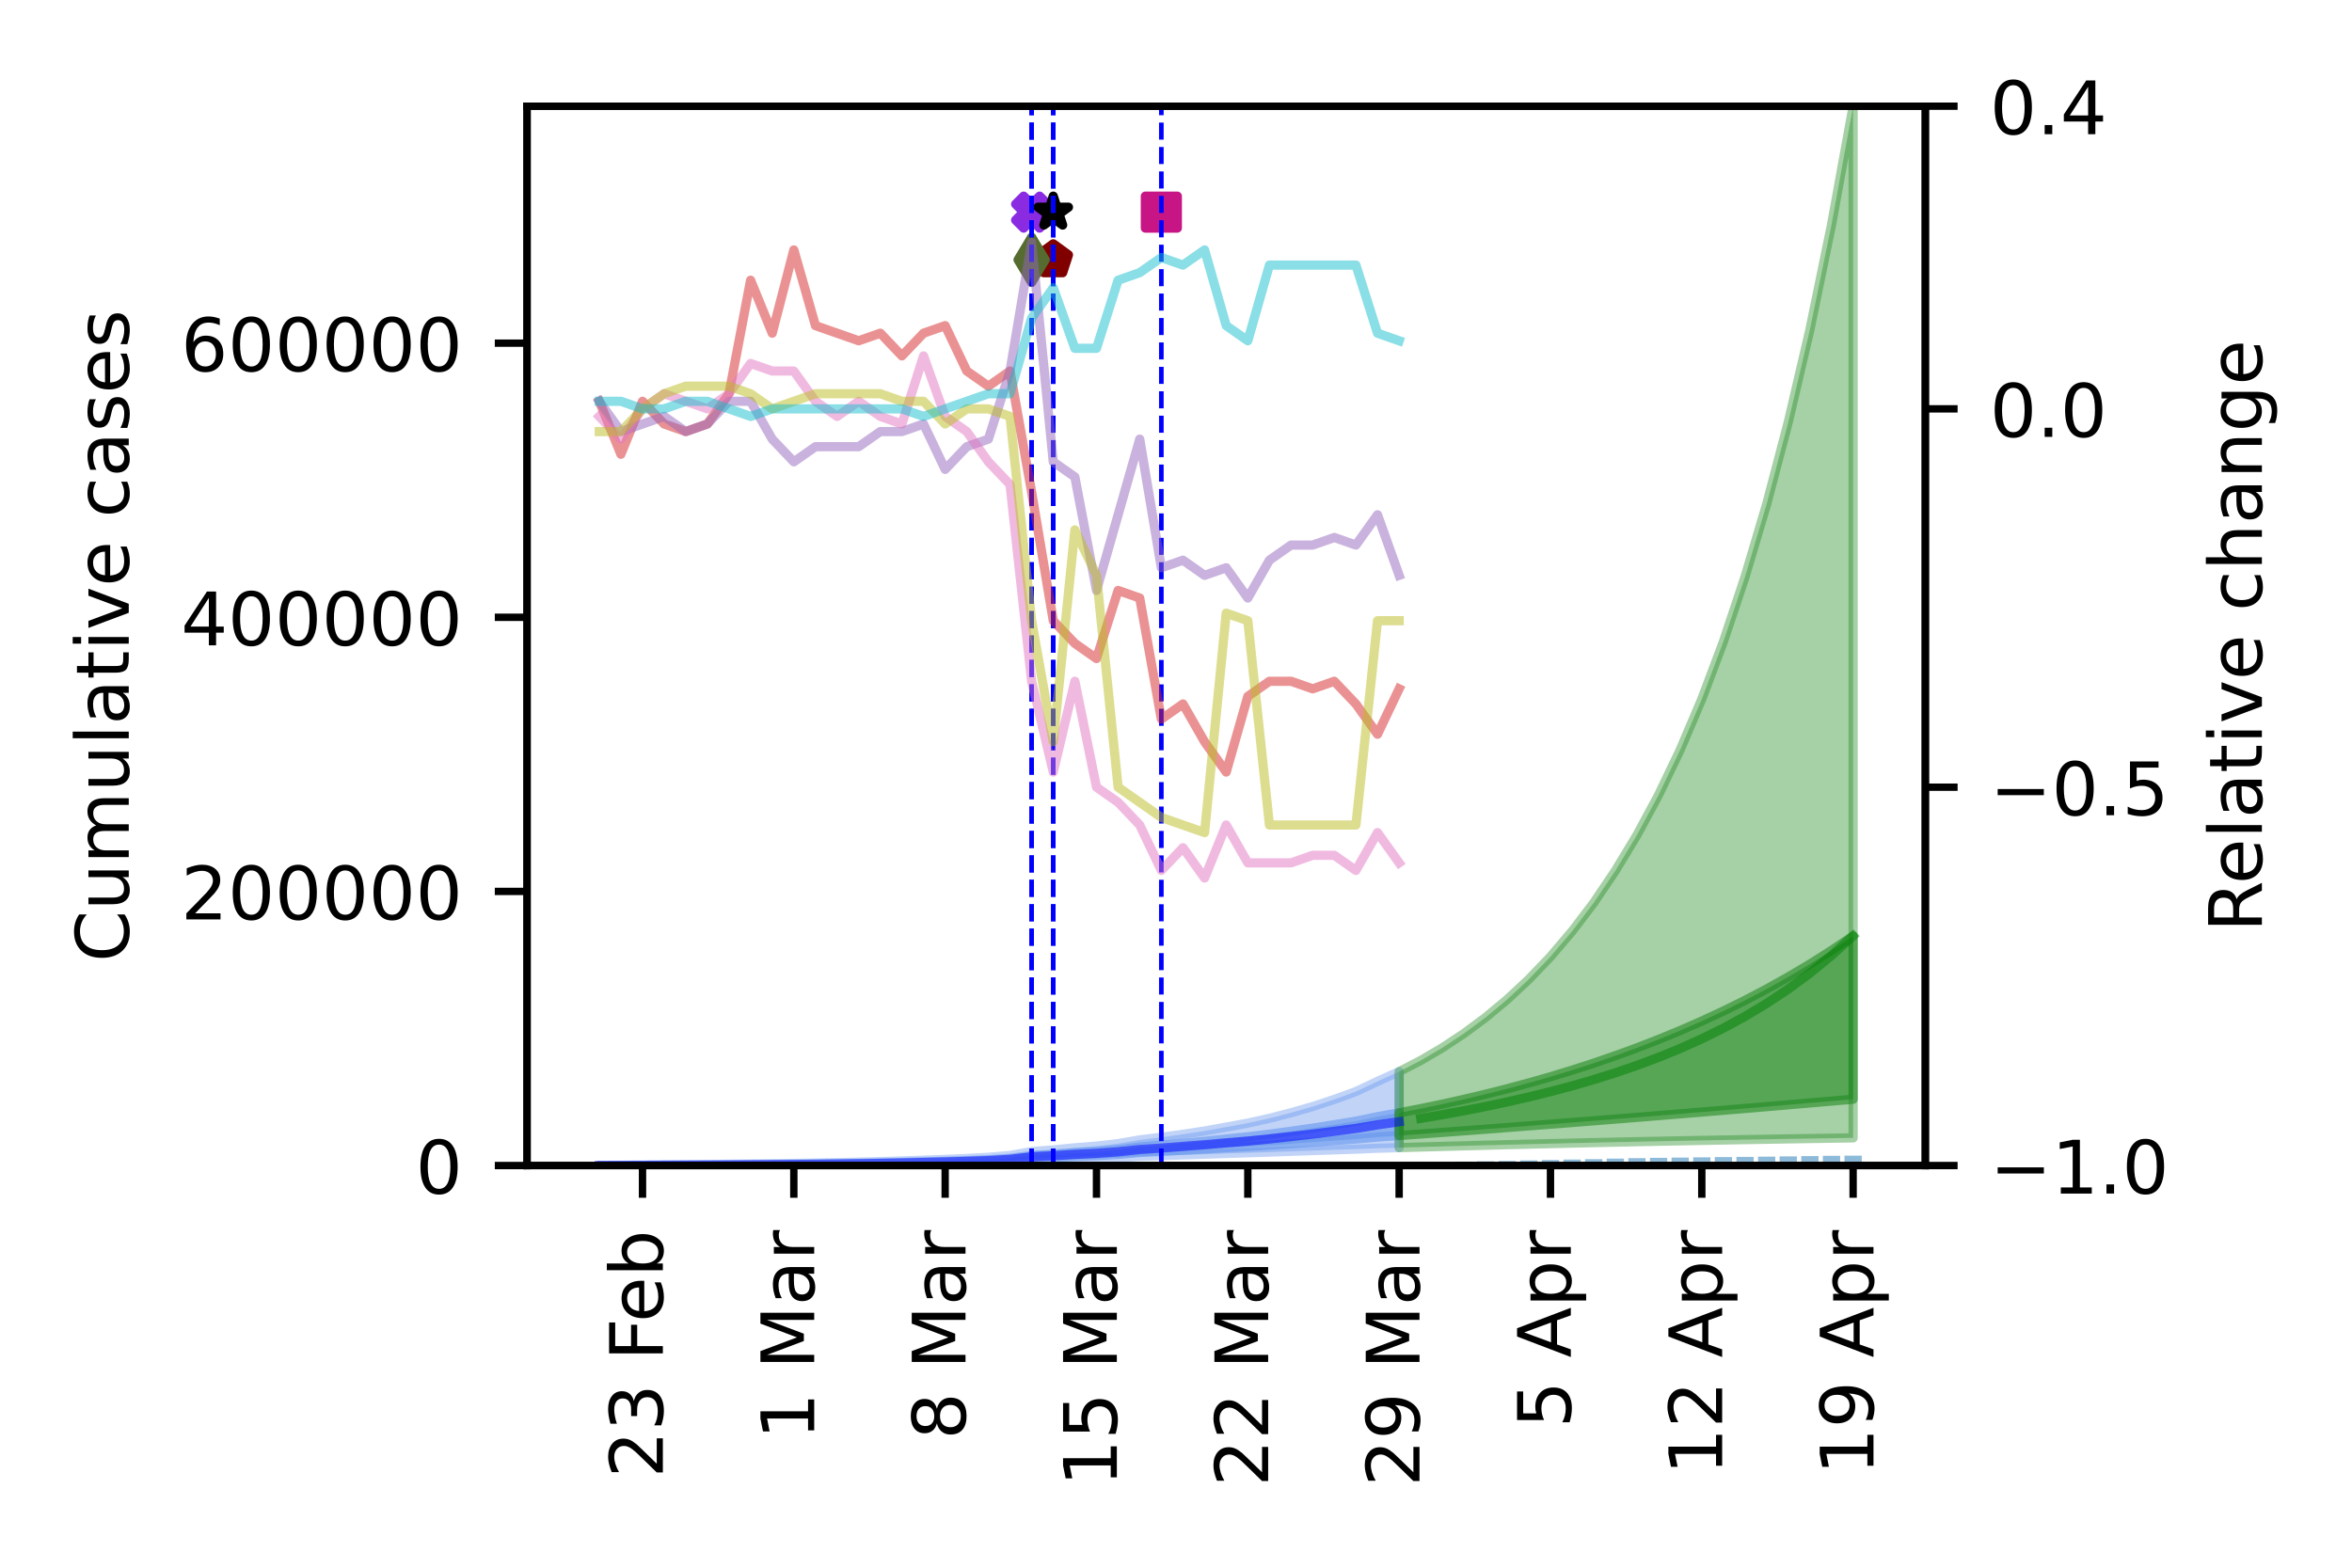 <?xml version="1.0" encoding="utf-8" standalone="no"?>
<!DOCTYPE svg PUBLIC "-//W3C//DTD SVG 1.1//EN"
  "http://www.w3.org/Graphics/SVG/1.1/DTD/svg11.dtd">
<!-- Created with matplotlib (https://matplotlib.org/) -->
<svg height="170.079pt" version="1.1" viewBox="0 0 255.118 170.079" width="255.118pt" xmlns="http://www.w3.org/2000/svg" xmlns:xlink="http://www.w3.org/1999/xlink">
 <defs>
  <style type="text/css">
*{stroke-linecap:butt;stroke-linejoin:round;}
  </style>
 </defs>
 <g id="figure_1">
  <g id="patch_1">
   <path d="M 0 170.079 
L 255.118 170.079 
L 255.118 0 
L 0 0 
z
" style="fill:#ffffff;"/>
  </g>
  <g id="axes_1">
   <g id="patch_2">
    <path d="M 57.17 126.449 
L 208.838 126.449 
L 208.838 11.52 
L 57.17 11.52 
z
" style="fill:#ffffff;"/>
   </g>
   <g id="PolyCollection_1">
    <defs>
     <path d="M 65.002 -43.649 
L 65.002 -43.632 
L 67.347 -43.635 
L 69.692 -43.637 
L 72.037 -43.639 
L 74.382 -43.641 
L 76.726 -43.644 
L 79.071 -43.649 
L 81.416 -43.655 
L 83.761 -43.662 
L 86.106 -43.671 
L 88.451 -43.682 
L 90.796 -43.695 
L 93.141 -43.712 
L 95.486 -43.733 
L 97.831 -43.76 
L 100.175 -43.794 
L 102.52 -43.828 
L 104.865 -43.873 
L 107.21 -43.928 
L 109.555 -44.014 
L 111.9 -44.157 
L 114.245 -44.232 
L 116.59 -44.327 
L 118.935 -44.388 
L 121.28 -44.483 
L 123.624 -44.626 
L 125.969 -44.7 
L 128.314 -44.78 
L 130.659 -44.854 
L 133.004 -44.94 
L 135.349 -45.011 
L 137.694 -45.089 
L 140.039 -45.171 
L 142.384 -45.252 
L 144.729 -45.332 
L 147.073 -45.408 
L 149.418 -45.504 
L 151.763 -45.572 
L 151.763 -53.819 
L 151.763 -53.819 
L 149.418 -52.764 
L 147.073 -51.657 
L 144.729 -50.803 
L 142.384 -50.029 
L 140.039 -49.357 
L 137.694 -48.753 
L 135.349 -48.234 
L 133.004 -47.802 
L 130.659 -47.377 
L 128.314 -47.024 
L 125.969 -46.694 
L 123.624 -46.415 
L 121.28 -46.009 
L 118.935 -45.739 
L 116.59 -45.557 
L 114.245 -45.323 
L 111.9 -45.148 
L 109.555 -44.721 
L 107.21 -44.523 
L 104.865 -44.398 
L 102.52 -44.294 
L 100.175 -44.213 
L 97.831 -44.127 
L 95.486 -44.057 
L 93.141 -43.996 
L 90.796 -43.945 
L 88.451 -43.901 
L 86.106 -43.861 
L 83.761 -43.829 
L 81.416 -43.799 
L 79.071 -43.768 
L 76.726 -43.742 
L 74.382 -43.723 
L 72.037 -43.705 
L 69.692 -43.686 
L 67.347 -43.667 
L 65.002 -43.649 
z
" id="m29b0f5f1de" style="stroke:#6495ed;stroke-opacity:0.4;"/>
    </defs>
    <g clip-path="url(#pa9ceadedff)">
     <use style="fill:#6495ed;fill-opacity:0.4;stroke:#6495ed;stroke-opacity:0.4;" x="0" xlink:href="#m29b0f5f1de" y="170.079"/>
    </g>
   </g>
   <g id="PolyCollection_2">
    <defs>
     <path d="M 65.002 -43.64 
L 65.002 -43.635 
L 67.347 -43.64 
L 69.692 -43.646 
L 72.037 -43.651 
L 74.382 -43.656 
L 76.726 -43.661 
L 79.071 -43.671 
L 81.416 -43.683 
L 83.761 -43.695 
L 86.106 -43.709 
L 88.451 -43.726 
L 90.796 -43.747 
L 93.141 -43.771 
L 95.486 -43.803 
L 97.831 -43.84 
L 100.175 -43.886 
L 102.52 -43.931 
L 104.865 -43.99 
L 107.21 -44.061 
L 109.555 -44.174 
L 111.9 -44.386 
L 114.245 -44.486 
L 116.59 -44.613 
L 118.935 -44.699 
L 121.28 -44.836 
L 123.624 -45.044 
L 125.969 -45.161 
L 128.314 -45.294 
L 130.659 -45.421 
L 133.004 -45.567 
L 135.349 -45.694 
L 137.694 -45.843 
L 140.039 -46.004 
L 142.384 -46.168 
L 144.729 -46.341 
L 147.073 -46.509 
L 149.418 -46.722 
L 151.763 -46.885 
L 151.763 -49.35 
L 151.763 -49.35 
L 149.418 -48.933 
L 147.073 -48.444 
L 144.729 -48.059 
L 142.384 -47.689 
L 140.039 -47.352 
L 137.694 -47.033 
L 135.349 -46.748 
L 133.004 -46.51 
L 130.659 -46.258 
L 128.314 -46.041 
L 125.969 -45.827 
L 123.624 -45.642 
L 121.28 -45.345 
L 118.935 -45.151 
L 116.59 -45.024 
L 114.245 -44.852 
L 111.9 -44.719 
L 109.555 -44.407 
L 107.21 -44.256 
L 104.865 -44.163 
L 102.52 -44.084 
L 100.175 -44.024 
L 97.831 -43.961 
L 95.486 -43.909 
L 93.141 -43.865 
L 90.796 -43.829 
L 88.451 -43.798 
L 86.106 -43.771 
L 83.761 -43.749 
L 81.416 -43.729 
L 79.071 -43.709 
L 76.726 -43.693 
L 74.382 -43.682 
L 72.037 -43.672 
L 69.692 -43.661 
L 67.347 -43.651 
L 65.002 -43.64 
z
" id="m8ce054218c" style="stroke:#6495ed;stroke-opacity:0.6;"/>
    </defs>
    <g clip-path="url(#pa9ceadedff)">
     <use style="fill:#6495ed;fill-opacity:0.6;stroke:#6495ed;stroke-opacity:0.6;" x="0" xlink:href="#m8ce054218c" y="170.079"/>
    </g>
   </g>
   <g id="PolyCollection_3">
    <defs>
     <path d="M 151.763 -53.819 
L 151.763 -45.572 
L 154.108 -45.639 
L 156.453 -45.704 
L 158.798 -45.768 
L 161.143 -45.831 
L 163.488 -45.891 
L 165.833 -45.95 
L 168.178 -46.007 
L 170.522 -46.062 
L 172.867 -46.116 
L 175.212 -46.167 
L 177.557 -46.217 
L 179.902 -46.265 
L 182.247 -46.311 
L 184.592 -46.356 
L 186.937 -46.399 
L 189.282 -46.442 
L 191.627 -46.482 
L 193.971 -46.522 
L 196.316 -46.559 
L 198.661 -46.596 
L 201.006 -46.631 
L 201.006 -158.559 
L 201.006 -158.559 
L 198.661 -145.694 
L 196.316 -134.308 
L 193.971 -124.279 
L 191.627 -115.38 
L 189.282 -107.499 
L 186.937 -100.468 
L 184.592 -94.236 
L 182.247 -88.726 
L 179.902 -83.831 
L 177.557 -79.481 
L 175.212 -75.605 
L 172.867 -72.129 
L 170.522 -69.048 
L 168.178 -66.291 
L 165.833 -63.839 
L 163.488 -61.652 
L 161.143 -59.699 
L 158.798 -57.959 
L 156.453 -56.409 
L 154.108 -55.03 
L 151.763 -53.819 
z
" id="mcc83a9ef86" style="stroke:#228b22;stroke-opacity:0.4;"/>
    </defs>
    <g clip-path="url(#pa9ceadedff)">
     <use style="fill:#228b22;fill-opacity:0.4;stroke:#228b22;stroke-opacity:0.4;" x="0" xlink:href="#mcc83a9ef86" y="170.079"/>
    </g>
   </g>
   <g id="PolyCollection_4">
    <defs>
     <path d="M 151.763 -49.35 
L 151.763 -46.885 
L 154.108 -47.052 
L 156.453 -47.224 
L 158.798 -47.398 
L 161.143 -47.575 
L 163.488 -47.754 
L 165.833 -47.934 
L 168.178 -48.116 
L 170.522 -48.299 
L 172.867 -48.483 
L 175.212 -48.67 
L 177.557 -48.858 
L 179.902 -49.048 
L 182.247 -49.239 
L 184.592 -49.432 
L 186.937 -49.626 
L 189.282 -49.822 
L 191.627 -50.02 
L 193.971 -50.22 
L 196.316 -50.421 
L 198.661 -50.623 
L 201.006 -50.827 
L 201.006 -68.544 
L 201.006 -68.544 
L 198.661 -66.968 
L 196.316 -65.483 
L 193.971 -64.092 
L 191.627 -62.782 
L 189.282 -61.551 
L 186.937 -60.395 
L 184.592 -59.303 
L 182.247 -58.277 
L 179.902 -57.312 
L 177.557 -56.4 
L 175.212 -55.544 
L 172.867 -54.737 
L 170.522 -53.978 
L 168.178 -53.264 
L 165.833 -52.594 
L 163.488 -51.963 
L 161.143 -51.371 
L 158.798 -50.814 
L 156.453 -50.291 
L 154.108 -49.802 
L 151.763 -49.35 
z
" id="m0af5829fe6" style="stroke:#228b22;stroke-opacity:0.6;"/>
    </defs>
    <g clip-path="url(#pa9ceadedff)">
     <use style="fill:#228b22;fill-opacity:0.6;stroke:#228b22;stroke-opacity:0.6;" x="0" xlink:href="#m0af5829fe6" y="170.079"/>
    </g>
   </g>
   <g id="PathCollection_1">
    <defs>
     <path d="M -0.866 1.732 
L 0 0.866 
L 0.866 1.732 
L 1.732 0.866 
L 0.866 0 
L 1.732 -0.866 
L 0.866 -1.732 
L 0 -0.866 
L -0.866 -1.732 
L -1.732 -0.866 
L -0.866 0 
L -1.732 0.866 
z
" id="mc36257c3e9" style="stroke:#8a2be2;"/>
    </defs>
    <g clip-path="url(#pa9ceadedff)">
     <use style="fill:#8a2be2;stroke:#8a2be2;" x="111.9" xlink:href="#mc36257c3e9" y="23.013"/>
    </g>
   </g>
   <g id="PathCollection_2">
    <defs>
     <path d="M 0 -1.732 
L -0.389 -0.535 
L -1.647 -0.535 
L -0.629 0.204 
L -1.018 1.401 
L -0 0.662 
L 1.018 1.401 
L 0.629 0.204 
L 1.647 -0.535 
L 0.389 -0.535 
z
" id="m3e3f32912e" style="stroke:#000000;"/>
    </defs>
    <g clip-path="url(#pa9ceadedff)">
     <use style="stroke:#000000;" x="114.245" xlink:href="#m3e3f32912e" y="23.013"/>
    </g>
   </g>
   <g id="PathCollection_3">
    <defs>
     <path d="M -1.732 1.732 
L 1.732 1.732 
L 1.732 -1.732 
L -1.732 -1.732 
z
" id="me6fb5a7b03" style="stroke:#c71585;"/>
    </defs>
    <g clip-path="url(#pa9ceadedff)">
     <use style="fill:#c71585;stroke:#c71585;" x="125.969" xlink:href="#me6fb5a7b03" y="23.013"/>
    </g>
   </g>
   <g id="PathCollection_4">
    <defs>
     <path d="M 0 -1.732 
L -1.647 -0.535 
L -1.018 1.401 
L 1.018 1.401 
L 1.647 -0.535 
z
" id="m8974a1b486" style="stroke:#800000;"/>
    </defs>
    <g clip-path="url(#pa9ceadedff)">
     <use style="fill:#800000;stroke:#800000;" x="114.245" xlink:href="#m8974a1b486" y="28.185"/>
    </g>
   </g>
   <g id="PathCollection_5">
    <defs>
     <path d="M -0 2.449 
L 1.47 0 
L 0 -2.449 
L -1.47 -0 
z
" id="m69410fc62b" style="stroke:#556b2f;"/>
    </defs>
    <g clip-path="url(#pa9ceadedff)">
     <use style="fill:#556b2f;stroke:#556b2f;" x="111.9" xlink:href="#m69410fc62b" y="28.185"/>
    </g>
   </g>
   <g id="patch_3">
    <path clip-path="url(#pa9ceadedff)" d="M 64.064 126.449 
L 65.94 126.449 
L 65.94 126.449 
L 64.064 126.449 
z
" style="fill:#1f77b4;opacity:0.5;"/>
   </g>
   <g id="patch_4">
    <path clip-path="url(#pa9ceadedff)" d="M 66.409 126.449 
L 68.285 126.449 
L 68.285 126.449 
L 66.409 126.449 
z
" style="fill:#1f77b4;opacity:0.5;"/>
   </g>
   <g id="patch_5">
    <path clip-path="url(#pa9ceadedff)" d="M 68.754 126.449 
L 70.63 126.449 
L 70.63 126.449 
L 68.754 126.449 
z
" style="fill:#1f77b4;opacity:0.5;"/>
   </g>
   <g id="patch_6">
    <path clip-path="url(#pa9ceadedff)" d="M 71.099 126.449 
L 72.975 126.449 
L 72.975 126.449 
L 71.099 126.449 
z
" style="fill:#1f77b4;opacity:0.5;"/>
   </g>
   <g id="patch_7">
    <path clip-path="url(#pa9ceadedff)" d="M 73.444 126.449 
L 75.32 126.449 
L 75.32 126.449 
L 73.444 126.449 
z
" style="fill:#1f77b4;opacity:0.5;"/>
   </g>
   <g id="patch_8">
    <path clip-path="url(#pa9ceadedff)" d="M 75.789 126.449 
L 77.664 126.449 
L 77.664 126.449 
L 75.789 126.449 
z
" style="fill:#1f77b4;opacity:0.5;"/>
   </g>
   <g id="patch_9">
    <path clip-path="url(#pa9ceadedff)" d="M 78.133 126.449 
L 80.009 126.449 
L 80.009 126.449 
L 78.133 126.449 
z
" style="fill:#1f77b4;opacity:0.5;"/>
   </g>
   <g id="patch_10">
    <path clip-path="url(#pa9ceadedff)" d="M 80.478 126.449 
L 82.354 126.449 
L 82.354 126.449 
L 80.478 126.449 
z
" style="fill:#1f77b4;opacity:0.5;"/>
   </g>
   <g id="patch_11">
    <path clip-path="url(#pa9ceadedff)" d="M 82.823 126.449 
L 84.699 126.449 
L 84.699 126.448 
L 82.823 126.448 
z
" style="fill:#1f77b4;opacity:0.5;"/>
   </g>
   <g id="patch_12">
    <path clip-path="url(#pa9ceadedff)" d="M 85.168 126.449 
L 87.044 126.449 
L 87.044 126.448 
L 85.168 126.448 
z
" style="fill:#1f77b4;opacity:0.5;"/>
   </g>
   <g id="patch_13">
    <path clip-path="url(#pa9ceadedff)" d="M 87.513 126.449 
L 89.389 126.449 
L 89.389 126.448 
L 87.513 126.448 
z
" style="fill:#1f77b4;opacity:0.5;"/>
   </g>
   <g id="patch_14">
    <path clip-path="url(#pa9ceadedff)" d="M 89.858 126.449 
L 91.734 126.449 
L 91.734 126.448 
L 89.858 126.448 
z
" style="fill:#1f77b4;opacity:0.5;"/>
   </g>
   <g id="patch_15">
    <path clip-path="url(#pa9ceadedff)" d="M 92.203 126.449 
L 94.079 126.449 
L 94.079 126.448 
L 92.203 126.448 
z
" style="fill:#1f77b4;opacity:0.5;"/>
   </g>
   <g id="patch_16">
    <path clip-path="url(#pa9ceadedff)" d="M 94.548 126.449 
L 96.424 126.449 
L 96.424 126.447 
L 94.548 126.447 
z
" style="fill:#1f77b4;opacity:0.5;"/>
   </g>
   <g id="patch_17">
    <path clip-path="url(#pa9ceadedff)" d="M 96.893 126.449 
L 98.769 126.449 
L 98.769 126.446 
L 96.893 126.446 
z
" style="fill:#1f77b4;opacity:0.5;"/>
   </g>
   <g id="patch_18">
    <path clip-path="url(#pa9ceadedff)" d="M 99.237 126.449 
L 101.113 126.449 
L 101.113 126.445 
L 99.237 126.445 
z
" style="fill:#1f77b4;opacity:0.5;"/>
   </g>
   <g id="patch_19">
    <path clip-path="url(#pa9ceadedff)" d="M 101.582 126.449 
L 103.458 126.449 
L 103.458 126.444 
L 101.582 126.444 
z
" style="fill:#1f77b4;opacity:0.5;"/>
   </g>
   <g id="patch_20">
    <path clip-path="url(#pa9ceadedff)" d="M 103.927 126.449 
L 105.803 126.449 
L 105.803 126.443 
L 103.927 126.443 
z
" style="fill:#1f77b4;opacity:0.5;"/>
   </g>
   <g id="patch_21">
    <path clip-path="url(#pa9ceadedff)" d="M 106.272 126.449 
L 108.148 126.449 
L 108.148 126.432 
L 106.272 126.432 
z
" style="fill:#1f77b4;opacity:0.5;"/>
   </g>
   <g id="patch_22">
    <path clip-path="url(#pa9ceadedff)" d="M 108.617 126.449 
L 110.493 126.449 
L 110.493 126.409 
L 108.617 126.409 
z
" style="fill:#1f77b4;opacity:0.5;"/>
   </g>
   <g id="patch_23">
    <path clip-path="url(#pa9ceadedff)" d="M 110.962 126.449 
L 112.838 126.449 
L 112.838 126.372 
L 110.962 126.372 
z
" style="fill:#1f77b4;opacity:0.5;"/>
   </g>
   <g id="patch_24">
    <path clip-path="url(#pa9ceadedff)" d="M 113.307 126.449 
L 115.183 126.449 
L 115.183 126.348 
L 113.307 126.348 
z
" style="fill:#1f77b4;opacity:0.5;"/>
   </g>
   <g id="patch_25">
    <path clip-path="url(#pa9ceadedff)" d="M 115.652 126.449 
L 117.528 126.449 
L 117.528 126.329 
L 115.652 126.329 
z
" style="fill:#1f77b4;opacity:0.5;"/>
   </g>
   <g id="patch_26">
    <path clip-path="url(#pa9ceadedff)" d="M 117.997 126.449 
L 119.873 126.449 
L 119.873 126.326 
L 117.997 126.326 
z
" style="fill:#1f77b4;opacity:0.5;"/>
   </g>
   <g id="patch_27">
    <path clip-path="url(#pa9ceadedff)" d="M 120.342 126.449 
L 122.218 126.449 
L 122.218 126.319 
L 120.342 126.319 
z
" style="fill:#1f77b4;opacity:0.5;"/>
   </g>
   <g id="patch_28">
    <path clip-path="url(#pa9ceadedff)" d="M 122.686 126.449 
L 124.562 126.449 
L 124.562 126.31 
L 122.686 126.31 
z
" style="fill:#1f77b4;opacity:0.5;"/>
   </g>
   <g id="patch_29">
    <path clip-path="url(#pa9ceadedff)" d="M 125.031 126.449 
L 126.907 126.449 
L 126.907 126.296 
L 125.031 126.296 
z
" style="fill:#1f77b4;opacity:0.5;"/>
   </g>
   <g id="patch_30">
    <path clip-path="url(#pa9ceadedff)" d="M 127.376 126.449 
L 129.252 126.449 
L 129.252 126.283 
L 127.376 126.283 
z
" style="fill:#1f77b4;opacity:0.5;"/>
   </g>
   <g id="patch_31">
    <path clip-path="url(#pa9ceadedff)" d="M 129.721 126.449 
L 131.597 126.449 
L 131.597 126.278 
L 129.721 126.278 
z
" style="fill:#1f77b4;opacity:0.5;"/>
   </g>
   <g id="patch_32">
    <path clip-path="url(#pa9ceadedff)" d="M 132.066 126.449 
L 133.942 126.449 
L 133.942 126.262 
L 132.066 126.262 
z
" style="fill:#1f77b4;opacity:0.5;"/>
   </g>
   <g id="patch_33">
    <path clip-path="url(#pa9ceadedff)" d="M 134.411 126.449 
L 136.287 126.449 
L 136.287 126.252 
L 134.411 126.252 
z
" style="fill:#1f77b4;opacity:0.5;"/>
   </g>
   <g id="patch_34">
    <path clip-path="url(#pa9ceadedff)" d="M 136.756 126.449 
L 138.632 126.449 
L 138.632 126.241 
L 136.756 126.241 
z
" style="fill:#1f77b4;opacity:0.5;"/>
   </g>
   <g id="patch_35">
    <path clip-path="url(#pa9ceadedff)" d="M 139.101 126.449 
L 140.977 126.449 
L 140.977 126.232 
L 139.101 126.232 
z
" style="fill:#1f77b4;opacity:0.5;"/>
   </g>
   <g id="patch_36">
    <path clip-path="url(#pa9ceadedff)" d="M 141.446 126.449 
L 143.322 126.449 
L 143.322 126.212 
L 141.446 126.212 
z
" style="fill:#1f77b4;opacity:0.5;"/>
   </g>
   <g id="patch_37">
    <path clip-path="url(#pa9ceadedff)" d="M 143.791 126.449 
L 145.667 126.449 
L 145.667 126.192 
L 143.791 126.192 
z
" style="fill:#1f77b4;opacity:0.5;"/>
   </g>
   <g id="patch_38">
    <path clip-path="url(#pa9ceadedff)" d="M 146.135 126.449 
L 148.011 126.449 
L 148.011 126.17 
L 146.135 126.17 
z
" style="fill:#1f77b4;opacity:0.5;"/>
   </g>
   <g id="patch_39">
    <path clip-path="url(#pa9ceadedff)" d="M 148.48 126.449 
L 150.356 126.449 
L 150.356 126.145 
L 148.48 126.145 
z
" style="fill:#1f77b4;opacity:0.5;"/>
   </g>
   <g id="patch_40">
    <path clip-path="url(#pa9ceadedff)" d="M 150.825 126.449 
L 152.701 126.449 
L 152.701 126.121 
L 150.825 126.121 
z
" style="fill:#1f77b4;opacity:0.5;"/>
   </g>
   <g id="patch_41">
    <path clip-path="url(#pa9ceadedff)" d="M 153.17 126.449 
L 155.046 126.449 
L 155.046 126.093 
L 153.17 126.093 
z
" style="fill:#1f77b4;opacity:0.5;"/>
   </g>
   <g id="patch_42">
    <path clip-path="url(#pa9ceadedff)" d="M 155.515 126.449 
L 157.391 126.449 
L 157.391 126.066 
L 155.515 126.066 
z
" style="fill:#1f77b4;opacity:0.5;"/>
   </g>
   <g id="patch_43">
    <path clip-path="url(#pa9ceadedff)" d="M 157.86 126.449 
L 159.736 126.449 
L 159.736 126.023 
L 157.86 126.023 
z
" style="fill:#1f77b4;opacity:0.5;"/>
   </g>
   <g id="patch_44">
    <path clip-path="url(#pa9ceadedff)" d="M 160.205 126.449 
L 162.081 126.449 
L 162.081 125.987 
L 160.205 125.987 
z
" style="fill:#1f77b4;opacity:0.5;"/>
   </g>
   <g id="patch_45">
    <path clip-path="url(#pa9ceadedff)" d="M 162.55 126.449 
L 164.426 126.449 
L 164.426 125.945 
L 162.55 125.945 
z
" style="fill:#1f77b4;opacity:0.5;"/>
   </g>
   <g id="patch_46">
    <path clip-path="url(#pa9ceadedff)" d="M 164.895 126.449 
L 166.771 126.449 
L 166.771 125.89 
L 164.895 125.89 
z
" style="fill:#1f77b4;opacity:0.5;"/>
   </g>
   <g id="patch_47">
    <path clip-path="url(#pa9ceadedff)" d="M 167.24 126.449 
L 169.116 126.449 
L 169.116 125.843 
L 167.24 125.843 
z
" style="fill:#1f77b4;opacity:0.5;"/>
   </g>
   <g id="patch_48">
    <path clip-path="url(#pa9ceadedff)" d="M 169.584 126.449 
L 171.46 126.449 
L 171.46 125.799 
L 169.584 125.799 
z
" style="fill:#1f77b4;opacity:0.5;"/>
   </g>
   <g id="patch_49">
    <path clip-path="url(#pa9ceadedff)" d="M 171.929 126.449 
L 173.805 126.449 
L 173.805 125.753 
L 171.929 125.753 
z
" style="fill:#1f77b4;opacity:0.5;"/>
   </g>
   <g id="patch_50">
    <path clip-path="url(#pa9ceadedff)" d="M 174.274 126.449 
L 176.15 126.449 
L 176.15 125.695 
L 174.274 125.695 
z
" style="fill:#1f77b4;opacity:0.5;"/>
   </g>
   <g id="patch_51">
    <path clip-path="url(#pa9ceadedff)" d="M 176.619 126.449 
L 178.495 126.449 
L 178.495 125.645 
L 176.619 125.645 
z
" style="fill:#1f77b4;opacity:0.5;"/>
   </g>
   <g id="patch_52">
    <path clip-path="url(#pa9ceadedff)" d="M 178.964 126.449 
L 180.84 126.449 
L 180.84 125.611 
L 178.964 125.611 
z
" style="fill:#1f77b4;opacity:0.5;"/>
   </g>
   <g id="patch_53">
    <path clip-path="url(#pa9ceadedff)" d="M 181.309 126.449 
L 183.185 126.449 
L 183.185 125.583 
L 181.309 125.583 
z
" style="fill:#1f77b4;opacity:0.5;"/>
   </g>
   <g id="patch_54">
    <path clip-path="url(#pa9ceadedff)" d="M 183.654 126.449 
L 185.53 126.449 
L 185.53 125.557 
L 183.654 125.557 
z
" style="fill:#1f77b4;opacity:0.5;"/>
   </g>
   <g id="patch_55">
    <path clip-path="url(#pa9ceadedff)" d="M 185.999 126.449 
L 187.875 126.449 
L 187.875 125.531 
L 185.999 125.531 
z
" style="fill:#1f77b4;opacity:0.5;"/>
   </g>
   <g id="patch_56">
    <path clip-path="url(#pa9ceadedff)" d="M 188.344 126.449 
L 190.22 126.449 
L 190.22 125.509 
L 188.344 125.509 
z
" style="fill:#1f77b4;opacity:0.5;"/>
   </g>
   <g id="patch_57">
    <path clip-path="url(#pa9ceadedff)" d="M 190.689 126.449 
L 192.565 126.449 
L 192.565 125.481 
L 190.689 125.481 
z
" style="fill:#1f77b4;opacity:0.5;"/>
   </g>
   <g id="patch_58">
    <path clip-path="url(#pa9ceadedff)" d="M 193.033 126.449 
L 194.909 126.449 
L 194.909 125.455 
L 193.033 125.455 
z
" style="fill:#1f77b4;opacity:0.5;"/>
   </g>
   <g id="patch_59">
    <path clip-path="url(#pa9ceadedff)" d="M 195.378 126.449 
L 197.254 126.449 
L 197.254 125.426 
L 195.378 125.426 
z
" style="fill:#1f77b4;opacity:0.5;"/>
   </g>
   <g id="patch_60">
    <path clip-path="url(#pa9ceadedff)" d="M 197.723 126.449 
L 199.599 126.449 
L 199.599 125.397 
L 197.723 125.397 
z
" style="fill:#1f77b4;opacity:0.5;"/>
   </g>
   <g id="patch_61">
    <path clip-path="url(#pa9ceadedff)" d="M 200.068 126.449 
L 201.944 126.449 
L 201.944 125.372 
L 200.068 125.372 
z
" style="fill:#1f77b4;opacity:0.5;"/>
   </g>
   <g id="matplotlib.axis_1">
    <g id="xtick_1">
     <g id="line2d_1">
      <defs>
       <path d="M 0 0 
L 0 3.5 
" id="m613b000e7d" style="stroke:#000000;stroke-width:0.8;"/>
      </defs>
      <g>
       <use style="stroke:#000000;stroke-width:0.8;" x="201.006" xlink:href="#m613b000e7d" y="126.449"/>
      </g>
     </g>
     <g id="text_1">
      <!-- 19 Apr -->
      <defs>
       <path d="M 12.406 8.297 
L 28.516 8.297 
L 28.516 63.922 
L 10.984 60.406 
L 10.984 69.391 
L 28.422 72.906 
L 38.281 72.906 
L 38.281 8.297 
L 54.391 8.297 
L 54.391 0 
L 12.406 0 
z
" id="DejaVuSans-49"/>
       <path d="M 10.984 1.516 
L 10.984 10.5 
Q 14.703 8.734 18.5 7.812 
Q 22.312 6.891 25.984 6.891 
Q 35.75 6.891 40.891 13.453 
Q 46.047 20.016 46.781 33.406 
Q 43.953 29.203 39.594 26.953 
Q 35.25 24.703 29.984 24.703 
Q 19.047 24.703 12.672 31.312 
Q 6.297 37.938 6.297 49.422 
Q 6.297 60.641 12.938 67.422 
Q 19.578 74.219 30.609 74.219 
Q 43.266 74.219 49.922 64.516 
Q 56.594 54.828 56.594 36.375 
Q 56.594 19.141 48.406 8.859 
Q 40.234 -1.422 26.422 -1.422 
Q 22.703 -1.422 18.891 -0.688 
Q 15.094 0.047 10.984 1.516 
z
M 30.609 32.422 
Q 37.25 32.422 41.125 36.953 
Q 45.016 41.5 45.016 49.422 
Q 45.016 57.281 41.125 61.844 
Q 37.25 66.406 30.609 66.406 
Q 23.969 66.406 20.094 61.844 
Q 16.219 57.281 16.219 49.422 
Q 16.219 41.5 20.094 36.953 
Q 23.969 32.422 30.609 32.422 
z
" id="DejaVuSans-57"/>
       <path id="DejaVuSans-32"/>
       <path d="M 34.188 63.188 
L 20.797 26.906 
L 47.609 26.906 
z
M 28.609 72.906 
L 39.797 72.906 
L 67.578 0 
L 57.328 0 
L 50.688 18.703 
L 17.828 18.703 
L 11.188 0 
L 0.781 0 
z
" id="DejaVuSans-65"/>
       <path d="M 18.109 8.203 
L 18.109 -20.797 
L 9.078 -20.797 
L 9.078 54.688 
L 18.109 54.688 
L 18.109 46.391 
Q 20.953 51.266 25.266 53.625 
Q 29.594 56 35.594 56 
Q 45.562 56 51.781 48.094 
Q 58.016 40.188 58.016 27.297 
Q 58.016 14.406 51.781 6.484 
Q 45.562 -1.422 35.594 -1.422 
Q 29.594 -1.422 25.266 0.953 
Q 20.953 3.328 18.109 8.203 
z
M 48.688 27.297 
Q 48.688 37.203 44.609 42.844 
Q 40.531 48.484 33.406 48.484 
Q 26.266 48.484 22.188 42.844 
Q 18.109 37.203 18.109 27.297 
Q 18.109 17.391 22.188 11.75 
Q 26.266 6.109 33.406 6.109 
Q 40.531 6.109 44.609 11.75 
Q 48.688 17.391 48.688 27.297 
z
" id="DejaVuSans-112"/>
       <path d="M 41.109 46.297 
Q 39.594 47.172 37.812 47.578 
Q 36.031 48 33.891 48 
Q 26.266 48 22.188 43.047 
Q 18.109 38.094 18.109 28.812 
L 18.109 0 
L 9.078 0 
L 9.078 54.688 
L 18.109 54.688 
L 18.109 46.188 
Q 20.953 51.172 25.484 53.578 
Q 30.031 56 36.531 56 
Q 37.453 56 38.578 55.875 
Q 39.703 55.766 41.062 55.516 
z
" id="DejaVuSans-114"/>
      </defs>
      <g transform="translate(203.214 160.011)rotate(-90)scale(0.08 -0.08)">
       <use xlink:href="#DejaVuSans-49"/>
       <use x="63.623" xlink:href="#DejaVuSans-57"/>
       <use x="127.246" xlink:href="#DejaVuSans-32"/>
       <use x="159.033" xlink:href="#DejaVuSans-65"/>
       <use x="227.441" xlink:href="#DejaVuSans-112"/>
       <use x="290.918" xlink:href="#DejaVuSans-114"/>
      </g>
     </g>
    </g>
    <g id="xtick_2">
     <g id="line2d_2">
      <g>
       <use style="stroke:#000000;stroke-width:0.8;" x="184.592" xlink:href="#m613b000e7d" y="126.449"/>
      </g>
     </g>
     <g id="text_2">
      <!-- 12 Apr -->
      <defs>
       <path d="M 19.188 8.297 
L 53.609 8.297 
L 53.609 0 
L 7.328 0 
L 7.328 8.297 
Q 12.938 14.109 22.625 23.891 
Q 32.328 33.688 34.812 36.531 
Q 39.547 41.844 41.422 45.531 
Q 43.312 49.219 43.312 52.781 
Q 43.312 58.594 39.234 62.25 
Q 35.156 65.922 28.609 65.922 
Q 23.969 65.922 18.812 64.312 
Q 13.672 62.703 7.812 59.422 
L 7.812 69.391 
Q 13.766 71.781 18.938 73 
Q 24.125 74.219 28.422 74.219 
Q 39.75 74.219 46.484 68.547 
Q 53.219 62.891 53.219 53.422 
Q 53.219 48.922 51.531 44.891 
Q 49.859 40.875 45.406 35.406 
Q 44.188 33.984 37.641 27.219 
Q 31.109 20.453 19.188 8.297 
z
" id="DejaVuSans-50"/>
      </defs>
      <g transform="translate(186.799 160.011)rotate(-90)scale(0.08 -0.08)">
       <use xlink:href="#DejaVuSans-49"/>
       <use x="63.623" xlink:href="#DejaVuSans-50"/>
       <use x="127.246" xlink:href="#DejaVuSans-32"/>
       <use x="159.033" xlink:href="#DejaVuSans-65"/>
       <use x="227.441" xlink:href="#DejaVuSans-112"/>
       <use x="290.918" xlink:href="#DejaVuSans-114"/>
      </g>
     </g>
    </g>
    <g id="xtick_3">
     <g id="line2d_3">
      <g>
       <use style="stroke:#000000;stroke-width:0.8;" x="168.178" xlink:href="#m613b000e7d" y="126.449"/>
      </g>
     </g>
     <g id="text_3">
      <!-- 5 Apr -->
      <defs>
       <path d="M 10.797 72.906 
L 49.516 72.906 
L 49.516 64.594 
L 19.828 64.594 
L 19.828 46.734 
Q 21.969 47.469 24.109 47.828 
Q 26.266 48.188 28.422 48.188 
Q 40.625 48.188 47.75 41.5 
Q 54.891 34.812 54.891 23.391 
Q 54.891 11.625 47.562 5.094 
Q 40.234 -1.422 26.906 -1.422 
Q 22.312 -1.422 17.547 -0.641 
Q 12.797 0.141 7.719 1.703 
L 7.719 11.625 
Q 12.109 9.234 16.797 8.062 
Q 21.484 6.891 26.703 6.891 
Q 35.156 6.891 40.078 11.328 
Q 45.016 15.766 45.016 23.391 
Q 45.016 31 40.078 35.438 
Q 35.156 39.891 26.703 39.891 
Q 22.75 39.891 18.812 39.016 
Q 14.891 38.141 10.797 36.281 
z
" id="DejaVuSans-53"/>
      </defs>
      <g transform="translate(170.385 154.921)rotate(-90)scale(0.08 -0.08)">
       <use xlink:href="#DejaVuSans-53"/>
       <use x="63.623" xlink:href="#DejaVuSans-32"/>
       <use x="95.41" xlink:href="#DejaVuSans-65"/>
       <use x="163.818" xlink:href="#DejaVuSans-112"/>
       <use x="227.295" xlink:href="#DejaVuSans-114"/>
      </g>
     </g>
    </g>
    <g id="xtick_4">
     <g id="line2d_4">
      <g>
       <use style="stroke:#000000;stroke-width:0.8;" x="151.763" xlink:href="#m613b000e7d" y="126.449"/>
      </g>
     </g>
     <g id="text_4">
      <!-- 29 Mar -->
      <defs>
       <path d="M 9.812 72.906 
L 24.516 72.906 
L 43.109 23.297 
L 61.812 72.906 
L 76.516 72.906 
L 76.516 0 
L 66.891 0 
L 66.891 64.016 
L 48.094 14.016 
L 38.188 14.016 
L 19.391 64.016 
L 19.391 0 
L 9.812 0 
z
" id="DejaVuSans-77"/>
       <path d="M 34.281 27.484 
Q 23.391 27.484 19.188 25 
Q 14.984 22.516 14.984 16.5 
Q 14.984 11.719 18.141 8.906 
Q 21.297 6.109 26.703 6.109 
Q 34.188 6.109 38.703 11.406 
Q 43.219 16.703 43.219 25.484 
L 43.219 27.484 
z
M 52.203 31.203 
L 52.203 0 
L 43.219 0 
L 43.219 8.297 
Q 40.141 3.328 35.547 0.953 
Q 30.953 -1.422 24.312 -1.422 
Q 15.922 -1.422 10.953 3.297 
Q 6 8.016 6 15.922 
Q 6 25.141 12.172 29.828 
Q 18.359 34.516 30.609 34.516 
L 43.219 34.516 
L 43.219 35.406 
Q 43.219 41.609 39.141 45 
Q 35.062 48.391 27.688 48.391 
Q 23 48.391 18.547 47.266 
Q 14.109 46.141 10.016 43.891 
L 10.016 52.203 
Q 14.938 54.109 19.578 55.047 
Q 24.219 56 28.609 56 
Q 40.484 56 46.344 49.844 
Q 52.203 43.703 52.203 31.203 
z
" id="DejaVuSans-97"/>
      </defs>
      <g transform="translate(153.971 161.265)rotate(-90)scale(0.08 -0.08)">
       <use xlink:href="#DejaVuSans-50"/>
       <use x="63.623" xlink:href="#DejaVuSans-57"/>
       <use x="127.246" xlink:href="#DejaVuSans-32"/>
       <use x="159.033" xlink:href="#DejaVuSans-77"/>
       <use x="245.312" xlink:href="#DejaVuSans-97"/>
       <use x="306.592" xlink:href="#DejaVuSans-114"/>
      </g>
     </g>
    </g>
    <g id="xtick_5">
     <g id="line2d_5">
      <g>
       <use style="stroke:#000000;stroke-width:0.8;" x="135.349" xlink:href="#m613b000e7d" y="126.449"/>
      </g>
     </g>
     <g id="text_5">
      <!-- 22 Mar -->
      <g transform="translate(137.556 161.265)rotate(-90)scale(0.08 -0.08)">
       <use xlink:href="#DejaVuSans-50"/>
       <use x="63.623" xlink:href="#DejaVuSans-50"/>
       <use x="127.246" xlink:href="#DejaVuSans-32"/>
       <use x="159.033" xlink:href="#DejaVuSans-77"/>
       <use x="245.312" xlink:href="#DejaVuSans-97"/>
       <use x="306.592" xlink:href="#DejaVuSans-114"/>
      </g>
     </g>
    </g>
    <g id="xtick_6">
     <g id="line2d_6">
      <g>
       <use style="stroke:#000000;stroke-width:0.8;" x="118.935" xlink:href="#m613b000e7d" y="126.449"/>
      </g>
     </g>
     <g id="text_6">
      <!-- 15 Mar -->
      <g transform="translate(121.142 161.265)rotate(-90)scale(0.08 -0.08)">
       <use xlink:href="#DejaVuSans-49"/>
       <use x="63.623" xlink:href="#DejaVuSans-53"/>
       <use x="127.246" xlink:href="#DejaVuSans-32"/>
       <use x="159.033" xlink:href="#DejaVuSans-77"/>
       <use x="245.312" xlink:href="#DejaVuSans-97"/>
       <use x="306.592" xlink:href="#DejaVuSans-114"/>
      </g>
     </g>
    </g>
    <g id="xtick_7">
     <g id="line2d_7">
      <g>
       <use style="stroke:#000000;stroke-width:0.8;" x="102.52" xlink:href="#m613b000e7d" y="126.449"/>
      </g>
     </g>
     <g id="text_7">
      <!-- 8 Mar -->
      <defs>
       <path d="M 31.781 34.625 
Q 24.75 34.625 20.719 30.859 
Q 16.703 27.094 16.703 20.516 
Q 16.703 13.922 20.719 10.156 
Q 24.75 6.391 31.781 6.391 
Q 38.812 6.391 42.859 10.172 
Q 46.922 13.969 46.922 20.516 
Q 46.922 27.094 42.891 30.859 
Q 38.875 34.625 31.781 34.625 
z
M 21.922 38.812 
Q 15.578 40.375 12.031 44.719 
Q 8.5 49.078 8.5 55.328 
Q 8.5 64.062 14.719 69.141 
Q 20.953 74.219 31.781 74.219 
Q 42.672 74.219 48.875 69.141 
Q 55.078 64.062 55.078 55.328 
Q 55.078 49.078 51.531 44.719 
Q 48 40.375 41.703 38.812 
Q 48.828 37.156 52.797 32.312 
Q 56.781 27.484 56.781 20.516 
Q 56.781 9.906 50.312 4.234 
Q 43.844 -1.422 31.781 -1.422 
Q 19.734 -1.422 13.25 4.234 
Q 6.781 9.906 6.781 20.516 
Q 6.781 27.484 10.781 32.312 
Q 14.797 37.156 21.922 38.812 
z
M 18.312 54.391 
Q 18.312 48.734 21.844 45.562 
Q 25.391 42.391 31.781 42.391 
Q 38.141 42.391 41.719 45.562 
Q 45.312 48.734 45.312 54.391 
Q 45.312 60.062 41.719 63.234 
Q 38.141 66.406 31.781 66.406 
Q 25.391 66.406 21.844 63.234 
Q 18.312 60.062 18.312 54.391 
z
" id="DejaVuSans-56"/>
      </defs>
      <g transform="translate(104.728 156.175)rotate(-90)scale(0.08 -0.08)">
       <use xlink:href="#DejaVuSans-56"/>
       <use x="63.623" xlink:href="#DejaVuSans-32"/>
       <use x="95.41" xlink:href="#DejaVuSans-77"/>
       <use x="181.689" xlink:href="#DejaVuSans-97"/>
       <use x="242.969" xlink:href="#DejaVuSans-114"/>
      </g>
     </g>
    </g>
    <g id="xtick_8">
     <g id="line2d_8">
      <g>
       <use style="stroke:#000000;stroke-width:0.8;" x="86.106" xlink:href="#m613b000e7d" y="126.449"/>
      </g>
     </g>
     <g id="text_8">
      <!-- 1 Mar -->
      <g transform="translate(88.314 156.175)rotate(-90)scale(0.08 -0.08)">
       <use xlink:href="#DejaVuSans-49"/>
       <use x="63.623" xlink:href="#DejaVuSans-32"/>
       <use x="95.41" xlink:href="#DejaVuSans-77"/>
       <use x="181.689" xlink:href="#DejaVuSans-97"/>
       <use x="242.969" xlink:href="#DejaVuSans-114"/>
      </g>
     </g>
    </g>
    <g id="xtick_9">
     <g id="line2d_9">
      <g>
       <use style="stroke:#000000;stroke-width:0.8;" x="69.692" xlink:href="#m613b000e7d" y="126.449"/>
      </g>
     </g>
     <g id="text_9">
      <!-- 23 Feb -->
      <defs>
       <path d="M 40.578 39.312 
Q 47.656 37.797 51.625 33 
Q 55.609 28.219 55.609 21.188 
Q 55.609 10.406 48.188 4.484 
Q 40.766 -1.422 27.094 -1.422 
Q 22.516 -1.422 17.656 -0.516 
Q 12.797 0.391 7.625 2.203 
L 7.625 11.719 
Q 11.719 9.328 16.594 8.109 
Q 21.484 6.891 26.812 6.891 
Q 36.078 6.891 40.938 10.547 
Q 45.797 14.203 45.797 21.188 
Q 45.797 27.641 41.281 31.266 
Q 36.766 34.906 28.719 34.906 
L 20.219 34.906 
L 20.219 43.016 
L 29.109 43.016 
Q 36.375 43.016 40.234 45.922 
Q 44.094 48.828 44.094 54.297 
Q 44.094 59.906 40.109 62.906 
Q 36.141 65.922 28.719 65.922 
Q 24.656 65.922 20.016 65.031 
Q 15.375 64.156 9.812 62.312 
L 9.812 71.094 
Q 15.438 72.656 20.344 73.438 
Q 25.25 74.219 29.594 74.219 
Q 40.828 74.219 47.359 69.109 
Q 53.906 64.016 53.906 55.328 
Q 53.906 49.266 50.438 45.094 
Q 46.969 40.922 40.578 39.312 
z
" id="DejaVuSans-51"/>
       <path d="M 9.812 72.906 
L 51.703 72.906 
L 51.703 64.594 
L 19.672 64.594 
L 19.672 43.109 
L 48.578 43.109 
L 48.578 34.812 
L 19.672 34.812 
L 19.672 0 
L 9.812 0 
z
" id="DejaVuSans-70"/>
       <path d="M 56.203 29.594 
L 56.203 25.203 
L 14.891 25.203 
Q 15.484 15.922 20.484 11.062 
Q 25.484 6.203 34.422 6.203 
Q 39.594 6.203 44.453 7.469 
Q 49.312 8.734 54.109 11.281 
L 54.109 2.781 
Q 49.266 0.734 44.188 -0.344 
Q 39.109 -1.422 33.891 -1.422 
Q 20.797 -1.422 13.156 6.188 
Q 5.516 13.812 5.516 26.812 
Q 5.516 40.234 12.766 48.109 
Q 20.016 56 32.328 56 
Q 43.359 56 49.781 48.891 
Q 56.203 41.797 56.203 29.594 
z
M 47.219 32.234 
Q 47.125 39.594 43.094 43.984 
Q 39.062 48.391 32.422 48.391 
Q 24.906 48.391 20.391 44.141 
Q 15.875 39.891 15.188 32.172 
z
" id="DejaVuSans-101"/>
       <path d="M 48.688 27.297 
Q 48.688 37.203 44.609 42.844 
Q 40.531 48.484 33.406 48.484 
Q 26.266 48.484 22.188 42.844 
Q 18.109 37.203 18.109 27.297 
Q 18.109 17.391 22.188 11.75 
Q 26.266 6.109 33.406 6.109 
Q 40.531 6.109 44.609 11.75 
Q 48.688 17.391 48.688 27.297 
z
M 18.109 46.391 
Q 20.953 51.266 25.266 53.625 
Q 29.594 56 35.594 56 
Q 45.562 56 51.781 48.094 
Q 58.016 40.188 58.016 27.297 
Q 58.016 14.406 51.781 6.484 
Q 45.562 -1.422 35.594 -1.422 
Q 29.594 -1.422 25.266 0.953 
Q 20.953 3.328 18.109 8.203 
L 18.109 0 
L 9.078 0 
L 9.078 75.984 
L 18.109 75.984 
z
" id="DejaVuSans-98"/>
      </defs>
      <g transform="translate(71.899 160.334)rotate(-90)scale(0.08 -0.08)">
       <use xlink:href="#DejaVuSans-50"/>
       <use x="63.623" xlink:href="#DejaVuSans-51"/>
       <use x="127.246" xlink:href="#DejaVuSans-32"/>
       <use x="159.033" xlink:href="#DejaVuSans-70"/>
       <use x="211.053" xlink:href="#DejaVuSans-101"/>
       <use x="272.576" xlink:href="#DejaVuSans-98"/>
      </g>
     </g>
    </g>
   </g>
   <g id="matplotlib.axis_2">
    <g id="ytick_1">
     <g id="line2d_10">
      <defs>
       <path d="M 0 0 
L -3.5 0 
" id="m427c5f16e7" style="stroke:#000000;stroke-width:0.8;"/>
      </defs>
      <g>
       <use style="stroke:#000000;stroke-width:0.8;" x="57.17" xlink:href="#m427c5f16e7" y="126.449"/>
      </g>
     </g>
     <g id="text_10">
      <!-- 0 -->
      <defs>
       <path d="M 31.781 66.406 
Q 24.172 66.406 20.328 58.906 
Q 16.5 51.422 16.5 36.375 
Q 16.5 21.391 20.328 13.891 
Q 24.172 6.391 31.781 6.391 
Q 39.453 6.391 43.281 13.891 
Q 47.125 21.391 47.125 36.375 
Q 47.125 51.422 43.281 58.906 
Q 39.453 66.406 31.781 66.406 
z
M 31.781 74.219 
Q 44.047 74.219 50.516 64.516 
Q 56.984 54.828 56.984 36.375 
Q 56.984 17.969 50.516 8.266 
Q 44.047 -1.422 31.781 -1.422 
Q 19.531 -1.422 13.062 8.266 
Q 6.594 17.969 6.594 36.375 
Q 6.594 54.828 13.062 64.516 
Q 19.531 74.219 31.781 74.219 
z
" id="DejaVuSans-48"/>
      </defs>
      <g transform="translate(45.08 129.488)scale(0.08 -0.08)">
       <use xlink:href="#DejaVuSans-48"/>
      </g>
     </g>
    </g>
    <g id="ytick_2">
     <g id="line2d_11">
      <g>
       <use style="stroke:#000000;stroke-width:0.8;" x="57.17" xlink:href="#m427c5f16e7" y="96.709"/>
      </g>
     </g>
     <g id="text_11">
      <!-- 200000 -->
      <g transform="translate(19.63 99.749)scale(0.08 -0.08)">
       <use xlink:href="#DejaVuSans-50"/>
       <use x="63.623" xlink:href="#DejaVuSans-48"/>
       <use x="127.246" xlink:href="#DejaVuSans-48"/>
       <use x="190.869" xlink:href="#DejaVuSans-48"/>
       <use x="254.492" xlink:href="#DejaVuSans-48"/>
       <use x="318.115" xlink:href="#DejaVuSans-48"/>
      </g>
     </g>
    </g>
    <g id="ytick_3">
     <g id="line2d_12">
      <g>
       <use style="stroke:#000000;stroke-width:0.8;" x="57.17" xlink:href="#m427c5f16e7" y="66.97"/>
      </g>
     </g>
     <g id="text_12">
      <!-- 400000 -->
      <defs>
       <path d="M 37.797 64.312 
L 12.891 25.391 
L 37.797 25.391 
z
M 35.203 72.906 
L 47.609 72.906 
L 47.609 25.391 
L 58.016 25.391 
L 58.016 17.188 
L 47.609 17.188 
L 47.609 0 
L 37.797 0 
L 37.797 17.188 
L 4.891 17.188 
L 4.891 26.703 
z
" id="DejaVuSans-52"/>
      </defs>
      <g transform="translate(19.63 70.009)scale(0.08 -0.08)">
       <use xlink:href="#DejaVuSans-52"/>
       <use x="63.623" xlink:href="#DejaVuSans-48"/>
       <use x="127.246" xlink:href="#DejaVuSans-48"/>
       <use x="190.869" xlink:href="#DejaVuSans-48"/>
       <use x="254.492" xlink:href="#DejaVuSans-48"/>
       <use x="318.115" xlink:href="#DejaVuSans-48"/>
      </g>
     </g>
    </g>
    <g id="ytick_4">
     <g id="line2d_13">
      <g>
       <use style="stroke:#000000;stroke-width:0.8;" x="57.17" xlink:href="#m427c5f16e7" y="37.23"/>
      </g>
     </g>
     <g id="text_13">
      <!-- 600000 -->
      <defs>
       <path d="M 33.016 40.375 
Q 26.375 40.375 22.484 35.828 
Q 18.609 31.297 18.609 23.391 
Q 18.609 15.531 22.484 10.953 
Q 26.375 6.391 33.016 6.391 
Q 39.656 6.391 43.531 10.953 
Q 47.406 15.531 47.406 23.391 
Q 47.406 31.297 43.531 35.828 
Q 39.656 40.375 33.016 40.375 
z
M 52.594 71.297 
L 52.594 62.312 
Q 48.875 64.062 45.094 64.984 
Q 41.312 65.922 37.594 65.922 
Q 27.828 65.922 22.672 59.328 
Q 17.531 52.734 16.797 39.406 
Q 19.672 43.656 24.016 45.922 
Q 28.375 48.188 33.594 48.188 
Q 44.578 48.188 50.953 41.516 
Q 57.328 34.859 57.328 23.391 
Q 57.328 12.156 50.688 5.359 
Q 44.047 -1.422 33.016 -1.422 
Q 20.359 -1.422 13.672 8.266 
Q 6.984 17.969 6.984 36.375 
Q 6.984 53.656 15.188 63.938 
Q 23.391 74.219 37.203 74.219 
Q 40.922 74.219 44.703 73.484 
Q 48.484 72.75 52.594 71.297 
z
" id="DejaVuSans-54"/>
      </defs>
      <g transform="translate(19.63 40.27)scale(0.08 -0.08)">
       <use xlink:href="#DejaVuSans-54"/>
       <use x="63.623" xlink:href="#DejaVuSans-48"/>
       <use x="127.246" xlink:href="#DejaVuSans-48"/>
       <use x="190.869" xlink:href="#DejaVuSans-48"/>
       <use x="254.492" xlink:href="#DejaVuSans-48"/>
       <use x="318.115" xlink:href="#DejaVuSans-48"/>
      </g>
     </g>
    </g>
    <g id="text_14">
     <!-- Cumulative cases -->
     <defs>
      <path d="M 64.406 67.281 
L 64.406 56.891 
Q 59.422 61.531 53.781 63.812 
Q 48.141 66.109 41.797 66.109 
Q 29.297 66.109 22.656 58.469 
Q 16.016 50.828 16.016 36.375 
Q 16.016 21.969 22.656 14.328 
Q 29.297 6.688 41.797 6.688 
Q 48.141 6.688 53.781 8.984 
Q 59.422 11.281 64.406 15.922 
L 64.406 5.609 
Q 59.234 2.094 53.438 0.328 
Q 47.656 -1.422 41.219 -1.422 
Q 24.656 -1.422 15.125 8.703 
Q 5.609 18.844 5.609 36.375 
Q 5.609 53.953 15.125 64.078 
Q 24.656 74.219 41.219 74.219 
Q 47.75 74.219 53.531 72.484 
Q 59.328 70.75 64.406 67.281 
z
" id="DejaVuSans-67"/>
      <path d="M 8.5 21.578 
L 8.5 54.688 
L 17.484 54.688 
L 17.484 21.922 
Q 17.484 14.156 20.5 10.266 
Q 23.531 6.391 29.594 6.391 
Q 36.859 6.391 41.078 11.031 
Q 45.312 15.672 45.312 23.688 
L 45.312 54.688 
L 54.297 54.688 
L 54.297 0 
L 45.312 0 
L 45.312 8.406 
Q 42.047 3.422 37.719 1 
Q 33.406 -1.422 27.688 -1.422 
Q 18.266 -1.422 13.375 4.438 
Q 8.5 10.297 8.5 21.578 
z
M 31.109 56 
z
" id="DejaVuSans-117"/>
      <path d="M 52 44.188 
Q 55.375 50.25 60.062 53.125 
Q 64.75 56 71.094 56 
Q 79.641 56 84.281 50.016 
Q 88.922 44.047 88.922 33.016 
L 88.922 0 
L 79.891 0 
L 79.891 32.719 
Q 79.891 40.578 77.094 44.375 
Q 74.312 48.188 68.609 48.188 
Q 61.625 48.188 57.562 43.547 
Q 53.516 38.922 53.516 30.906 
L 53.516 0 
L 44.484 0 
L 44.484 32.719 
Q 44.484 40.625 41.703 44.406 
Q 38.922 48.188 33.109 48.188 
Q 26.219 48.188 22.156 43.531 
Q 18.109 38.875 18.109 30.906 
L 18.109 0 
L 9.078 0 
L 9.078 54.688 
L 18.109 54.688 
L 18.109 46.188 
Q 21.188 51.219 25.484 53.609 
Q 29.781 56 35.688 56 
Q 41.656 56 45.828 52.969 
Q 50 49.953 52 44.188 
z
" id="DejaVuSans-109"/>
      <path d="M 9.422 75.984 
L 18.406 75.984 
L 18.406 0 
L 9.422 0 
z
" id="DejaVuSans-108"/>
      <path d="M 18.312 70.219 
L 18.312 54.688 
L 36.812 54.688 
L 36.812 47.703 
L 18.312 47.703 
L 18.312 18.016 
Q 18.312 11.328 20.141 9.422 
Q 21.969 7.516 27.594 7.516 
L 36.812 7.516 
L 36.812 0 
L 27.594 0 
Q 17.188 0 13.234 3.875 
Q 9.281 7.766 9.281 18.016 
L 9.281 47.703 
L 2.688 47.703 
L 2.688 54.688 
L 9.281 54.688 
L 9.281 70.219 
z
" id="DejaVuSans-116"/>
      <path d="M 9.422 54.688 
L 18.406 54.688 
L 18.406 0 
L 9.422 0 
z
M 9.422 75.984 
L 18.406 75.984 
L 18.406 64.594 
L 9.422 64.594 
z
" id="DejaVuSans-105"/>
      <path d="M 2.984 54.688 
L 12.5 54.688 
L 29.594 8.797 
L 46.688 54.688 
L 56.203 54.688 
L 35.688 0 
L 23.484 0 
z
" id="DejaVuSans-118"/>
      <path d="M 48.781 52.594 
L 48.781 44.188 
Q 44.969 46.297 41.141 47.344 
Q 37.312 48.391 33.406 48.391 
Q 24.656 48.391 19.812 42.844 
Q 14.984 37.312 14.984 27.297 
Q 14.984 17.281 19.812 11.734 
Q 24.656 6.203 33.406 6.203 
Q 37.312 6.203 41.141 7.25 
Q 44.969 8.297 48.781 10.406 
L 48.781 2.094 
Q 45.016 0.344 40.984 -0.531 
Q 36.969 -1.422 32.422 -1.422 
Q 20.062 -1.422 12.781 6.344 
Q 5.516 14.109 5.516 27.297 
Q 5.516 40.672 12.859 48.328 
Q 20.219 56 33.016 56 
Q 37.156 56 41.109 55.141 
Q 45.062 54.297 48.781 52.594 
z
" id="DejaVuSans-99"/>
      <path d="M 44.281 53.078 
L 44.281 44.578 
Q 40.484 46.531 36.375 47.5 
Q 32.281 48.484 27.875 48.484 
Q 21.188 48.484 17.844 46.438 
Q 14.5 44.391 14.5 40.281 
Q 14.5 37.156 16.891 35.375 
Q 19.281 33.594 26.516 31.984 
L 29.594 31.297 
Q 39.156 29.25 43.188 25.516 
Q 47.219 21.781 47.219 15.094 
Q 47.219 7.469 41.188 3.016 
Q 35.156 -1.422 24.609 -1.422 
Q 20.219 -1.422 15.453 -0.562 
Q 10.688 0.297 5.422 2 
L 5.422 11.281 
Q 10.406 8.688 15.234 7.391 
Q 20.062 6.109 24.812 6.109 
Q 31.156 6.109 34.562 8.281 
Q 37.984 10.453 37.984 14.406 
Q 37.984 18.062 35.516 20.016 
Q 33.062 21.969 24.703 23.781 
L 21.578 24.516 
Q 13.234 26.266 9.516 29.906 
Q 5.812 33.547 5.812 39.891 
Q 5.812 47.609 11.281 51.797 
Q 16.75 56 26.812 56 
Q 31.781 56 36.172 55.266 
Q 40.578 54.547 44.281 53.078 
z
" id="DejaVuSans-115"/>
     </defs>
     <g transform="translate(13.966 104.365)rotate(-90)scale(0.08 -0.08)">
      <use xlink:href="#DejaVuSans-67"/>
      <use x="69.824" xlink:href="#DejaVuSans-117"/>
      <use x="133.203" xlink:href="#DejaVuSans-109"/>
      <use x="230.615" xlink:href="#DejaVuSans-117"/>
      <use x="293.994" xlink:href="#DejaVuSans-108"/>
      <use x="321.777" xlink:href="#DejaVuSans-97"/>
      <use x="383.057" xlink:href="#DejaVuSans-116"/>
      <use x="422.266" xlink:href="#DejaVuSans-105"/>
      <use x="450.049" xlink:href="#DejaVuSans-118"/>
      <use x="509.229" xlink:href="#DejaVuSans-101"/>
      <use x="570.752" xlink:href="#DejaVuSans-32"/>
      <use x="602.539" xlink:href="#DejaVuSans-99"/>
      <use x="657.52" xlink:href="#DejaVuSans-97"/>
      <use x="718.799" xlink:href="#DejaVuSans-115"/>
      <use x="770.898" xlink:href="#DejaVuSans-101"/>
      <use x="832.422" xlink:href="#DejaVuSans-115"/>
     </g>
    </g>
   </g>
   <g id="line2d_14">
    <path clip-path="url(#pa9ceadedff)" d="M 65.002 126.44 
L 67.347 126.432 
L 69.692 126.424 
L 72.037 126.415 
L 74.382 126.407 
L 76.726 126.399 
L 79.071 126.385 
L 81.416 126.369 
L 83.761 126.353 
L 86.106 126.335 
L 88.451 126.312 
L 90.796 126.286 
L 93.141 126.255 
L 95.486 126.216 
L 97.831 126.171 
L 100.175 126.116 
L 102.52 126.062 
L 104.865 125.993 
L 107.21 125.909 
L 109.555 125.775 
L 111.9 125.51 
L 114.245 125.392 
L 116.59 125.241 
L 118.935 125.131 
L 121.28 124.964 
L 123.624 124.708 
L 125.969 124.553 
L 128.314 124.374 
L 130.659 124.195 
L 133.004 123.988 
L 135.349 123.793 
L 137.694 123.563 
L 140.039 123.306 
L 142.384 123.034 
L 144.729 122.735 
L 147.073 122.426 
L 149.418 122.032 
L 151.763 121.696 
" style="fill:none;stroke:#0000ff;stroke-linecap:square;stroke-opacity:0.5;"/>
   </g>
   <g id="line2d_15">
    <path clip-path="url(#pa9ceadedff)" d="M 154.108 121.329 
L 156.453 120.932 
L 158.798 120.504 
L 161.143 120.042 
L 163.488 119.546 
L 165.833 119.011 
L 168.178 118.433 
L 170.522 117.808 
L 172.867 117.129 
L 175.212 116.392 
L 177.557 115.588 
L 179.902 114.711 
L 182.247 113.752 
L 184.592 112.699 
L 186.937 111.543 
L 189.282 110.269 
L 191.627 108.863 
L 193.971 107.307 
L 196.316 105.581 
L 198.661 103.663 
L 201.006 101.526 
" style="fill:none;stroke:#008000;stroke-linecap:square;stroke-opacity:0.5;"/>
   </g>
   <g id="line2d_16">
    <path clip-path="url(#pa9ceadedff)" d="M 111.9 126.449 
L 111.9 11.52 
" style="fill:none;stroke:#0000ff;stroke-dasharray:1.85,0.8;stroke-dashoffset:0;stroke-width:0.5;"/>
   </g>
   <g id="line2d_17">
    <path clip-path="url(#pa9ceadedff)" d="M 114.245 126.449 
L 114.245 11.52 
" style="fill:none;stroke:#0000ff;stroke-dasharray:1.85,0.8;stroke-dashoffset:0;stroke-width:0.5;"/>
   </g>
   <g id="line2d_18">
    <path clip-path="url(#pa9ceadedff)" d="M 125.969 126.449 
L 125.969 11.52 
" style="fill:none;stroke:#0000ff;stroke-dasharray:1.85,0.8;stroke-dashoffset:0;stroke-width:0.5;"/>
   </g>
   <g id="line2d_19">
    <path clip-path="url(#pa9ceadedff)" d="M 114.245 126.449 
L 114.245 11.52 
" style="fill:none;stroke:#0000ff;stroke-dasharray:1.85,0.8;stroke-dashoffset:0;stroke-width:0.5;"/>
   </g>
   <g id="line2d_20">
    <path clip-path="url(#pa9ceadedff)" d="M 111.9 126.449 
L 111.9 11.52 
" style="fill:none;stroke:#0000ff;stroke-dasharray:1.85,0.8;stroke-dashoffset:0;stroke-width:0.5;"/>
   </g>
   <g id="patch_62">
    <path d="M 57.17 126.449 
L 57.17 11.52 
" style="fill:none;stroke:#000000;stroke-linecap:square;stroke-linejoin:miter;stroke-width:0.8;"/>
   </g>
   <g id="patch_63">
    <path d="M 208.838 126.449 
L 208.838 11.52 
" style="fill:none;stroke:#000000;stroke-linecap:square;stroke-linejoin:miter;stroke-width:0.8;"/>
   </g>
   <g id="patch_64">
    <path d="M 57.17 126.449 
L 208.838 126.449 
" style="fill:none;stroke:#000000;stroke-linecap:square;stroke-linejoin:miter;stroke-width:0.8;"/>
   </g>
   <g id="patch_65">
    <path d="M 57.17 11.52 
L 208.838 11.52 
" style="fill:none;stroke:#000000;stroke-linecap:square;stroke-linejoin:miter;stroke-width:0.8;"/>
   </g>
  </g>
  <g id="axes_2">
   <g id="matplotlib.axis_3">
    <g id="ytick_5">
     <g id="line2d_21">
      <defs>
       <path d="M 0 0 
L 3.5 0 
" id="m8548f230a1" style="stroke:#000000;stroke-width:0.8;"/>
      </defs>
      <g>
       <use style="stroke:#000000;stroke-width:0.8;" x="208.838" xlink:href="#m8548f230a1" y="126.449"/>
      </g>
     </g>
     <g id="text_15">
      <!-- −1.0 -->
      <defs>
       <path d="M 10.594 35.5 
L 73.188 35.5 
L 73.188 27.203 
L 10.594 27.203 
z
" id="DejaVuSans-8722"/>
       <path d="M 10.688 12.406 
L 21 12.406 
L 21 0 
L 10.688 0 
z
" id="DejaVuSans-46"/>
      </defs>
      <g transform="translate(215.838 129.488)scale(0.08 -0.08)">
       <use xlink:href="#DejaVuSans-8722"/>
       <use x="83.789" xlink:href="#DejaVuSans-49"/>
       <use x="147.412" xlink:href="#DejaVuSans-46"/>
       <use x="179.199" xlink:href="#DejaVuSans-48"/>
      </g>
     </g>
    </g>
    <g id="ytick_6">
     <g id="line2d_22">
      <g>
       <use style="stroke:#000000;stroke-width:0.8;" x="208.838" xlink:href="#m8548f230a1" y="85.403"/>
      </g>
     </g>
     <g id="text_16">
      <!-- −0.5 -->
      <g transform="translate(215.838 88.442)scale(0.08 -0.08)">
       <use xlink:href="#DejaVuSans-8722"/>
       <use x="83.789" xlink:href="#DejaVuSans-48"/>
       <use x="147.412" xlink:href="#DejaVuSans-46"/>
       <use x="179.199" xlink:href="#DejaVuSans-53"/>
      </g>
     </g>
    </g>
    <g id="ytick_7">
     <g id="line2d_23">
      <g>
       <use style="stroke:#000000;stroke-width:0.8;" x="208.838" xlink:href="#m8548f230a1" y="44.357"/>
      </g>
     </g>
     <g id="text_17">
      <!-- 0.0 -->
      <g transform="translate(215.838 47.396)scale(0.08 -0.08)">
       <use xlink:href="#DejaVuSans-48"/>
       <use x="63.623" xlink:href="#DejaVuSans-46"/>
       <use x="95.41" xlink:href="#DejaVuSans-48"/>
      </g>
     </g>
    </g>
    <g id="ytick_8">
     <g id="line2d_24">
      <g>
       <use style="stroke:#000000;stroke-width:0.8;" x="208.838" xlink:href="#m8548f230a1" y="11.52"/>
      </g>
     </g>
     <g id="text_18">
      <!-- 0.4 -->
      <g transform="translate(215.838 14.559)scale(0.08 -0.08)">
       <use xlink:href="#DejaVuSans-48"/>
       <use x="63.623" xlink:href="#DejaVuSans-46"/>
       <use x="95.41" xlink:href="#DejaVuSans-52"/>
      </g>
     </g>
    </g>
    <g id="text_19">
     <!-- Relative change -->
     <defs>
      <path d="M 44.391 34.188 
Q 47.562 33.109 50.562 29.594 
Q 53.562 26.078 56.594 19.922 
L 66.609 0 
L 56 0 
L 46.688 18.703 
Q 43.062 26.031 39.672 28.422 
Q 36.281 30.812 30.422 30.812 
L 19.672 30.812 
L 19.672 0 
L 9.812 0 
L 9.812 72.906 
L 32.078 72.906 
Q 44.578 72.906 50.734 67.672 
Q 56.891 62.453 56.891 51.906 
Q 56.891 45.016 53.688 40.469 
Q 50.484 35.938 44.391 34.188 
z
M 19.672 64.797 
L 19.672 38.922 
L 32.078 38.922 
Q 39.203 38.922 42.844 42.219 
Q 46.484 45.516 46.484 51.906 
Q 46.484 58.297 42.844 61.547 
Q 39.203 64.797 32.078 64.797 
z
" id="DejaVuSans-82"/>
      <path d="M 54.891 33.016 
L 54.891 0 
L 45.906 0 
L 45.906 32.719 
Q 45.906 40.484 42.875 44.328 
Q 39.844 48.188 33.797 48.188 
Q 26.516 48.188 22.312 43.547 
Q 18.109 38.922 18.109 30.906 
L 18.109 0 
L 9.078 0 
L 9.078 75.984 
L 18.109 75.984 
L 18.109 46.188 
Q 21.344 51.125 25.703 53.562 
Q 30.078 56 35.797 56 
Q 45.219 56 50.047 50.172 
Q 54.891 44.344 54.891 33.016 
z
" id="DejaVuSans-104"/>
      <path d="M 54.891 33.016 
L 54.891 0 
L 45.906 0 
L 45.906 32.719 
Q 45.906 40.484 42.875 44.328 
Q 39.844 48.188 33.797 48.188 
Q 26.516 48.188 22.312 43.547 
Q 18.109 38.922 18.109 30.906 
L 18.109 0 
L 9.078 0 
L 9.078 54.688 
L 18.109 54.688 
L 18.109 46.188 
Q 21.344 51.125 25.703 53.562 
Q 30.078 56 35.797 56 
Q 45.219 56 50.047 50.172 
Q 54.891 44.344 54.891 33.016 
z
" id="DejaVuSans-110"/>
      <path d="M 45.406 27.984 
Q 45.406 37.75 41.375 43.109 
Q 37.359 48.484 30.078 48.484 
Q 22.859 48.484 18.828 43.109 
Q 14.797 37.75 14.797 27.984 
Q 14.797 18.266 18.828 12.891 
Q 22.859 7.516 30.078 7.516 
Q 37.359 7.516 41.375 12.891 
Q 45.406 18.266 45.406 27.984 
z
M 54.391 6.781 
Q 54.391 -7.172 48.188 -13.984 
Q 42 -20.797 29.203 -20.797 
Q 24.469 -20.797 20.266 -20.094 
Q 16.062 -19.391 12.109 -17.922 
L 12.109 -9.188 
Q 16.062 -11.328 19.922 -12.344 
Q 23.781 -13.375 27.781 -13.375 
Q 36.625 -13.375 41.016 -8.766 
Q 45.406 -4.156 45.406 5.172 
L 45.406 9.625 
Q 42.625 4.781 38.281 2.391 
Q 33.938 0 27.875 0 
Q 17.828 0 11.672 7.656 
Q 5.516 15.328 5.516 27.984 
Q 5.516 40.672 11.672 48.328 
Q 17.828 56 27.875 56 
Q 33.938 56 38.281 53.609 
Q 42.625 51.219 45.406 46.391 
L 45.406 54.688 
L 54.391 54.688 
z
" id="DejaVuSans-103"/>
     </defs>
     <g transform="translate(245.343 101.108)rotate(-90)scale(0.08 -0.08)">
      <use xlink:href="#DejaVuSans-82"/>
      <use x="64.982" xlink:href="#DejaVuSans-101"/>
      <use x="126.506" xlink:href="#DejaVuSans-108"/>
      <use x="154.289" xlink:href="#DejaVuSans-97"/>
      <use x="215.568" xlink:href="#DejaVuSans-116"/>
      <use x="254.777" xlink:href="#DejaVuSans-105"/>
      <use x="282.561" xlink:href="#DejaVuSans-118"/>
      <use x="341.74" xlink:href="#DejaVuSans-101"/>
      <use x="403.264" xlink:href="#DejaVuSans-32"/>
      <use x="435.051" xlink:href="#DejaVuSans-99"/>
      <use x="490.031" xlink:href="#DejaVuSans-104"/>
      <use x="553.41" xlink:href="#DejaVuSans-97"/>
      <use x="614.689" xlink:href="#DejaVuSans-110"/>
      <use x="678.068" xlink:href="#DejaVuSans-103"/>
      <use x="741.545" xlink:href="#DejaVuSans-101"/>
     </g>
    </g>
   </g>
   <g id="line2d_25">
    <path clip-path="url(#pa9ceadedff)" d="M 65.002 43.536 
L 67.347 49.282 
L 69.692 43.536 
L 72.037 45.999 
L 74.382 46.82 
L 76.726 45.999 
L 79.071 42.715 
L 81.416 30.401 
L 83.761 36.148 
L 86.106 27.117 
L 88.451 35.327 
L 90.796 36.148 
L 93.141 36.969 
L 95.486 36.148 
L 97.831 38.61 
L 100.175 36.148 
L 102.52 35.327 
L 104.865 40.252 
L 107.21 41.894 
L 109.555 40.252 
L 111.9 53.387 
L 114.245 67.343 
L 116.59 69.805 
L 118.935 71.447 
L 121.28 64.059 
L 123.624 64.88 
L 125.969 78.014 
L 128.314 76.373 
L 130.659 80.477 
L 133.004 83.761 
L 135.349 75.552 
L 137.694 73.91 
L 140.039 73.91 
L 142.384 74.731 
L 144.729 73.91 
L 147.073 76.373 
L 149.418 79.656 
L 151.763 74.731 
" style="fill:none;stroke:#d62728;stroke-linecap:square;stroke-opacity:0.5;"/>
   </g>
   <g id="line2d_26">
    <path clip-path="url(#pa9ceadedff)" d="M 65.002 43.536 
L 67.347 46.82 
L 69.692 45.999 
L 72.037 45.178 
L 74.382 46.82 
L 76.726 45.999 
L 79.071 43.536 
L 81.416 43.536 
L 83.761 47.64 
L 86.106 50.103 
L 88.451 48.461 
L 90.796 48.461 
L 93.141 48.461 
L 95.486 46.82 
L 97.831 46.82 
L 100.175 45.999 
L 102.52 50.924 
L 104.865 48.461 
L 107.21 47.64 
L 109.555 40.252 
L 111.9 26.297 
L 114.245 50.103 
L 116.59 51.745 
L 118.935 64.059 
L 121.28 55.85 
L 123.624 47.64 
L 125.969 61.596 
L 128.314 60.775 
L 130.659 62.417 
L 133.004 61.596 
L 135.349 64.88 
L 137.694 60.775 
L 140.039 59.133 
L 142.384 59.133 
L 144.729 58.312 
L 147.073 59.133 
L 149.418 55.85 
L 151.763 62.417 
" style="fill:none;stroke:#9467bd;stroke-linecap:square;stroke-opacity:0.5;"/>
   </g>
   <g id="line2d_27">
    <path clip-path="url(#pa9ceadedff)" d="M 65.002 45.178 
L 67.347 47.64 
L 69.692 44.357 
L 72.037 42.715 
L 74.382 43.536 
L 76.726 44.357 
L 79.071 42.715 
L 81.416 39.431 
L 83.761 40.252 
L 86.106 40.252 
L 88.451 43.536 
L 90.796 45.178 
L 93.141 43.536 
L 95.486 45.178 
L 97.831 45.999 
L 100.175 38.61 
L 102.52 45.178 
L 104.865 46.82 
L 107.21 50.103 
L 109.555 52.566 
L 111.9 73.91 
L 114.245 83.761 
L 116.59 73.91 
L 118.935 85.403 
L 121.28 87.045 
L 123.624 89.507 
L 125.969 94.433 
L 128.314 91.97 
L 130.659 95.254 
L 133.004 89.507 
L 135.349 93.612 
L 137.694 93.612 
L 140.039 93.612 
L 142.384 92.791 
L 144.729 92.791 
L 147.073 94.433 
L 149.418 90.328 
L 151.763 93.612 
" style="fill:none;stroke:#e377c2;stroke-linecap:square;stroke-opacity:0.5;"/>
   </g>
   <g id="line2d_28">
    <path clip-path="url(#pa9ceadedff)" d="M 65.002 46.82 
L 67.347 46.82 
L 69.692 44.357 
L 72.037 42.715 
L 74.382 41.894 
L 76.726 41.894 
L 79.071 41.894 
L 81.416 42.715 
L 83.761 44.357 
L 86.106 43.536 
L 88.451 42.715 
L 90.796 42.715 
L 93.141 42.715 
L 95.486 42.715 
L 97.831 43.536 
L 100.175 43.536 
L 102.52 45.999 
L 104.865 44.357 
L 107.21 44.357 
L 109.555 45.178 
L 111.9 67.343 
L 114.245 80.477 
L 116.59 57.491 
L 118.935 62.417 
L 121.28 85.403 
L 123.624 87.045 
L 125.969 88.686 
L 128.314 89.507 
L 130.659 90.328 
L 133.004 66.522 
L 135.349 67.343 
L 137.694 89.507 
L 140.039 89.507 
L 142.384 89.507 
L 144.729 89.507 
L 147.073 89.507 
L 149.418 67.343 
L 151.763 67.343 
" style="fill:none;stroke:#bcbd22;stroke-linecap:square;stroke-opacity:0.5;"/>
   </g>
   <g id="line2d_29">
    <path clip-path="url(#pa9ceadedff)" d="M 65.002 43.536 
L 67.347 43.536 
L 69.692 44.357 
L 72.037 44.357 
L 74.382 43.536 
L 76.726 43.536 
L 79.071 44.357 
L 81.416 45.178 
L 83.761 44.357 
L 86.106 44.357 
L 88.451 44.357 
L 90.796 44.357 
L 93.141 44.357 
L 95.486 44.357 
L 97.831 44.357 
L 100.175 45.178 
L 102.52 44.357 
L 104.865 43.536 
L 107.21 42.715 
L 109.555 42.715 
L 111.9 34.506 
L 114.245 31.222 
L 116.59 37.789 
L 118.935 37.789 
L 121.28 30.401 
L 123.624 29.58 
L 125.969 27.938 
L 128.314 28.759 
L 130.659 27.117 
L 133.004 35.327 
L 135.349 36.969 
L 137.694 28.759 
L 140.039 28.759 
L 142.384 28.759 
L 144.729 28.759 
L 147.073 28.759 
L 149.418 36.148 
L 151.763 36.969 
" style="fill:none;stroke:#17becf;stroke-linecap:square;stroke-opacity:0.5;"/>
   </g>
   <g id="patch_66">
    <path d="M 57.17 126.449 
L 57.17 11.52 
" style="fill:none;stroke:#000000;stroke-linecap:square;stroke-linejoin:miter;stroke-width:0.8;"/>
   </g>
   <g id="patch_67">
    <path d="M 208.838 126.449 
L 208.838 11.52 
" style="fill:none;stroke:#000000;stroke-linecap:square;stroke-linejoin:miter;stroke-width:0.8;"/>
   </g>
   <g id="patch_68">
    <path d="M 57.17 126.449 
L 208.838 126.449 
" style="fill:none;stroke:#000000;stroke-linecap:square;stroke-linejoin:miter;stroke-width:0.8;"/>
   </g>
   <g id="patch_69">
    <path d="M 57.17 11.52 
L 208.838 11.52 
" style="fill:none;stroke:#000000;stroke-linecap:square;stroke-linejoin:miter;stroke-width:0.8;"/>
   </g>
  </g>
 </g>
 <defs>
  <clipPath id="pa9ceadedff">
   <rect height="114.929" width="151.668" x="57.17" y="11.52"/>
  </clipPath>
 </defs>
</svg>
